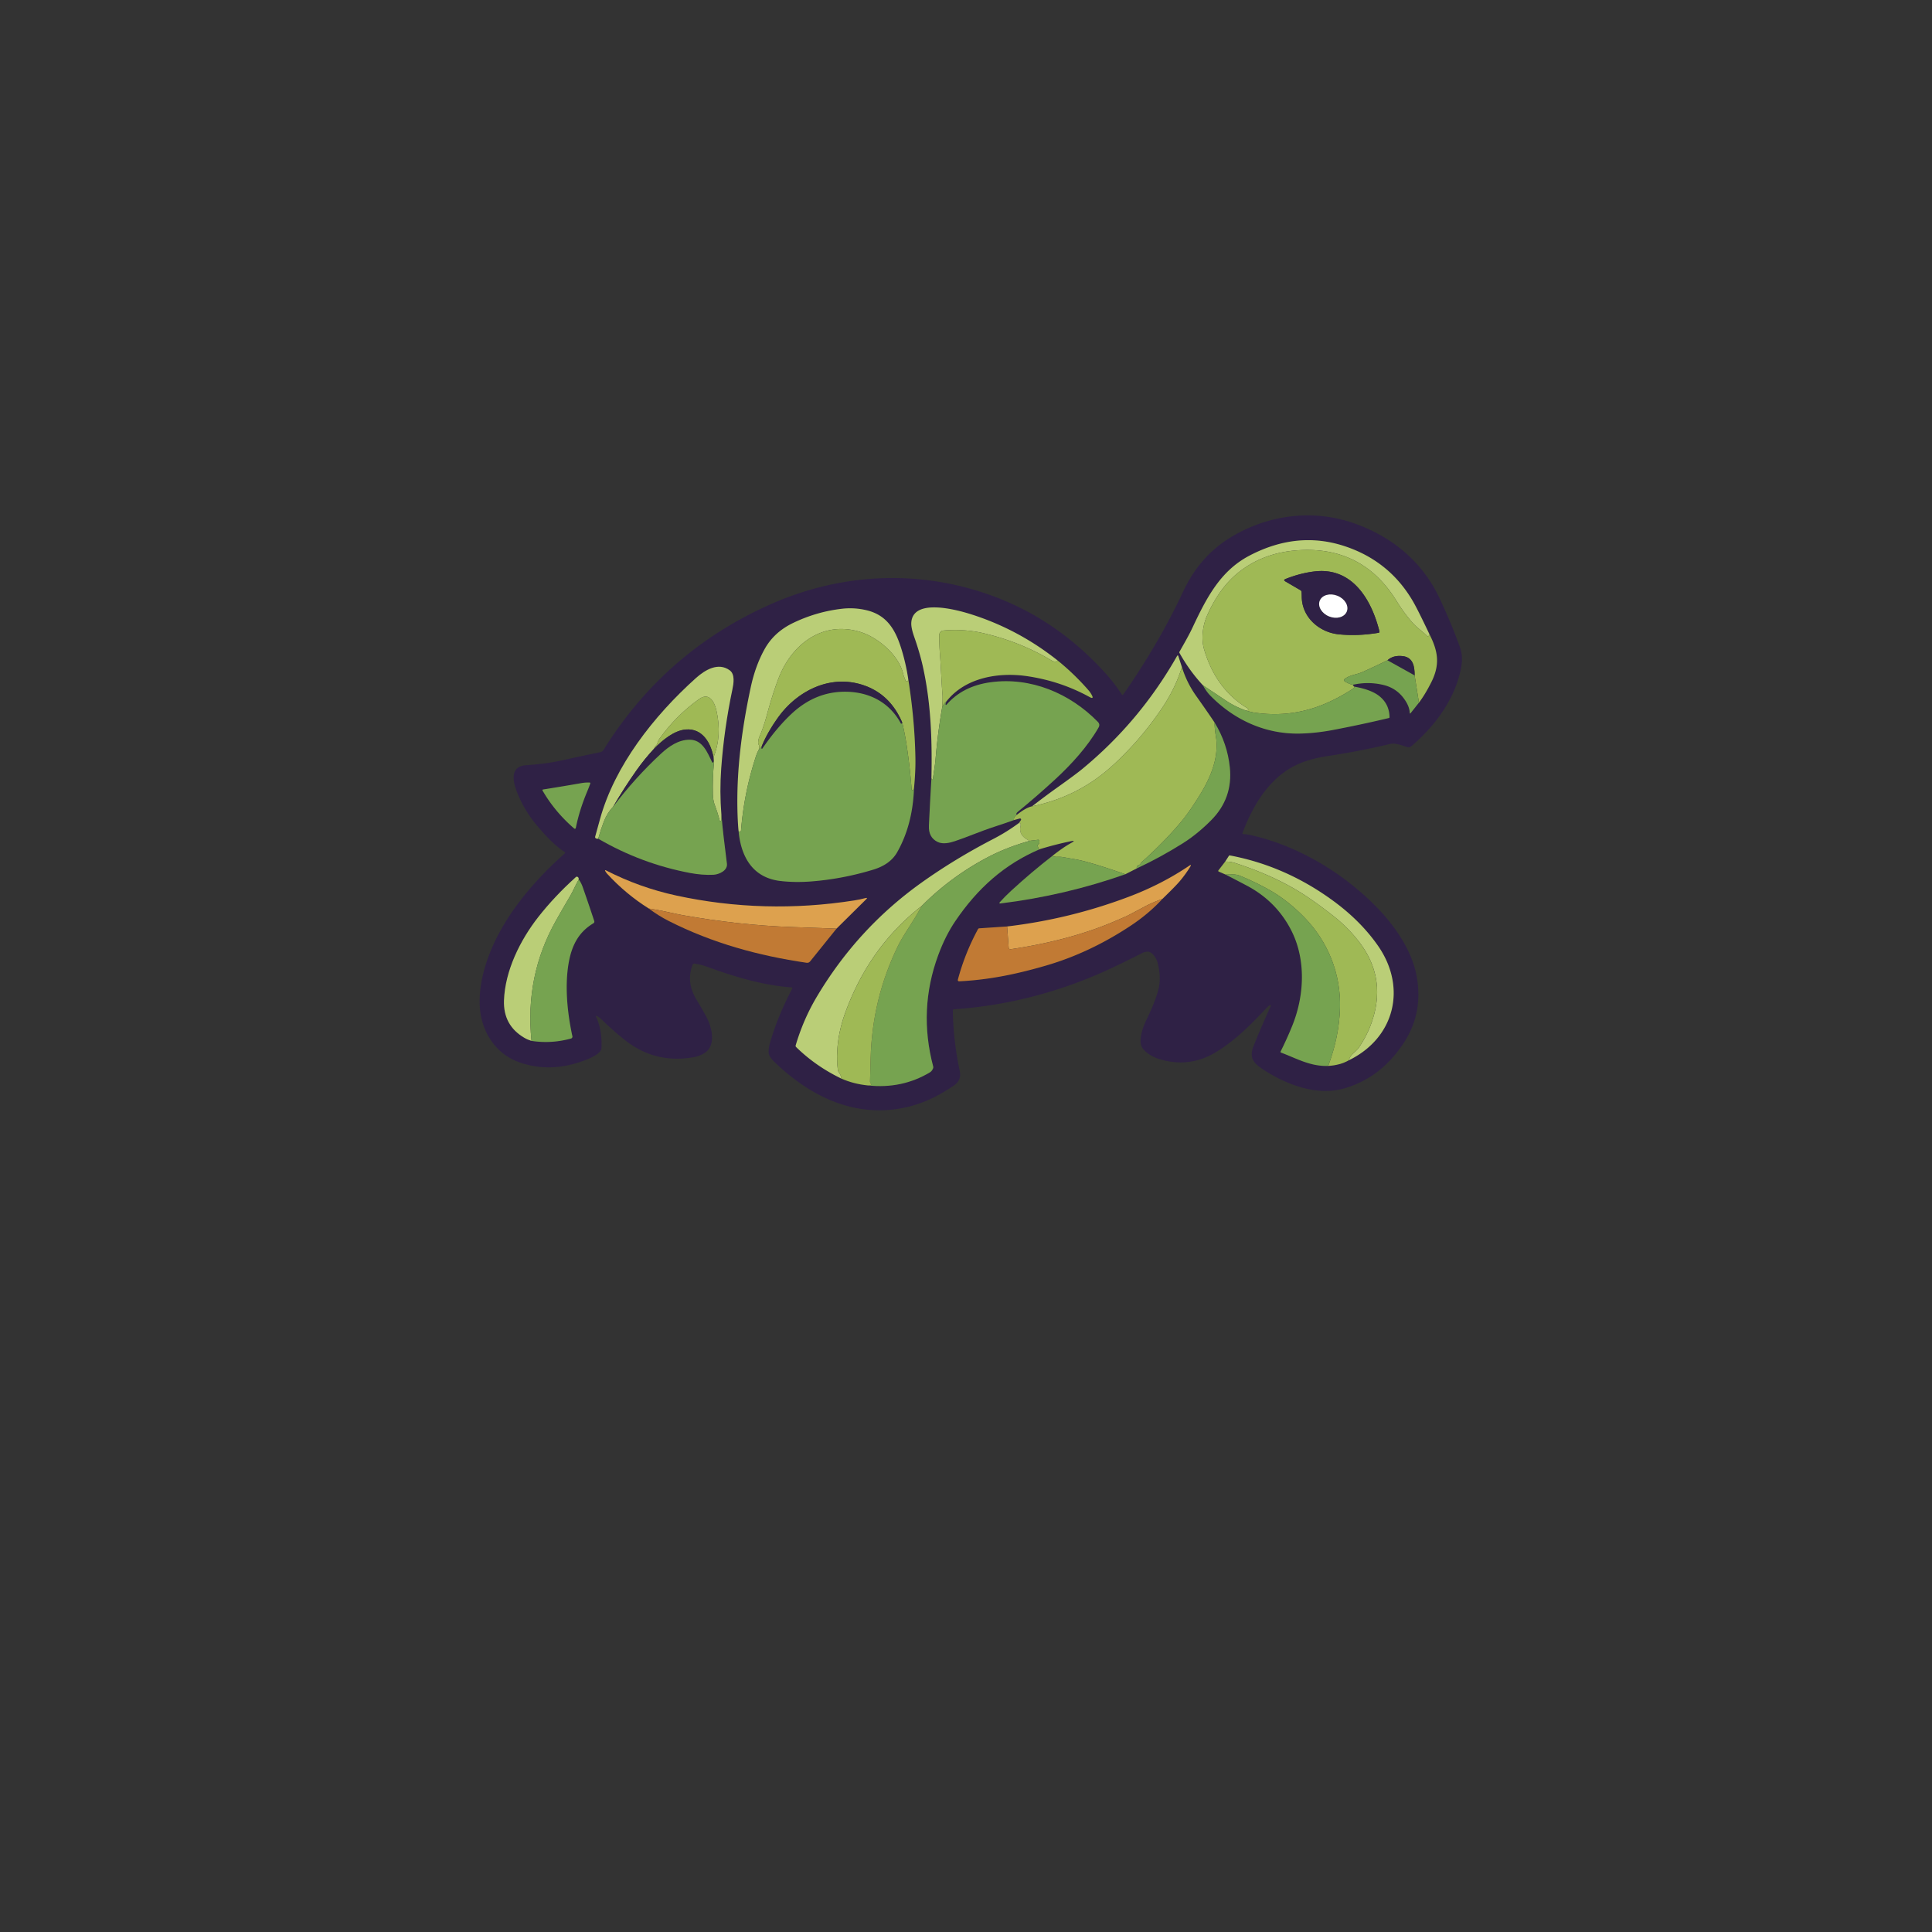 <svg xmlns="http://www.w3.org/2000/svg" version="1.1" width="1024.00" height="1024.00"><rect width="100%" height="100%" fill="#333333" stroke="none"/><rect id="backgroundrect" width="100%" height="100%" x="0" y="0" fill="none" stroke="none"/>












































<g class="currentLayer" style=""><title>Layer 1</title><path fill="#ffffff" d="M102.941,-1055.882 L1126.941,-1055.882 L1126.941,-31.882 L102.941,-31.882 L102.941,-1055.882 zM419.451,-517.292 Q420.581,-516.712 421.451,-515.862 Q428.581,-508.942 434.771,-504.162 Q450.491,-492.042 470.571,-495.542 Q473.831,-496.112 476.481,-497.842 C482.621,-501.842 480.261,-511.542 477.321,-516.952 Q474.921,-521.392 472.301,-525.692 C468.581,-531.792 467.521,-537.732 469.991,-544.522 A0.97,0.96 -75.8 0 1 471.031,-545.152 Q474.441,-544.672 477.591,-543.522 C492.491,-538.112 506.881,-533.742 522.431,-532.532 Q523.131,-532.482 522.811,-531.862 Q514.941,-516.812 510.991,-502.892 Q510.391,-500.762 510.311,-498.582 C510.221,-495.982 512.471,-493.932 514.191,-492.292 C532.581,-474.782 555.541,-463.612 581.211,-468.582 C591.581,-470.582 600.091,-474.802 608.541,-480.542 Q612.671,-483.352 611.631,-488.232 Q608.171,-504.452 607.961,-520.392 A0.53,0.52 87.7 0 1 608.451,-520.932 Q647.231,-523.582 683.921,-539.112 Q692.751,-542.842 708.431,-550.802 Q709.631,-551.412 711.081,-551.492 C713.761,-551.642 715.971,-547.662 716.511,-545.592 Q718.691,-537.262 716.641,-530.352 Q714.661,-523.662 710.581,-515.342 C708.751,-511.632 705.831,-503.842 708.651,-500.132 C710.461,-497.742 713.951,-495.702 716.691,-494.792 Q732.821,-489.472 747.341,-498.182 C757.611,-504.352 766.161,-513.052 774.461,-521.882 Q774.991,-522.442 775.641,-522.862 Q776.981,-523.742 776.311,-522.282 Q771.671,-512.212 767.391,-501.552 C764.761,-495.012 767.551,-492.252 772.681,-488.892 C784.941,-480.852 800.881,-475.012 814.921,-478.882 Q834.621,-484.312 846.981,-503.162 Q857.471,-519.162 853.711,-538.922 C851.221,-551.932 842.601,-564.662 833.261,-574.372 C815.131,-593.212 790.691,-607.752 765.631,-613.312 C764.411,-613.582 763.231,-613.672 761.991,-613.792 Q761.291,-613.862 761.541,-614.512 C767.161,-629.512 776.181,-644.402 791.221,-650.992 Q797.671,-653.822 807.021,-655.222 Q823.531,-657.702 839.491,-661.522 C842.571,-662.262 845.761,-660.842 848.681,-659.972 Q850.061,-659.562 851.161,-660.512 C863.981,-671.572 874.181,-685.632 877.321,-701.792 Q878.521,-707.982 876.671,-713.062 Q872.111,-725.632 866.041,-738.592 C856.941,-757.982 840.981,-771.352 820.751,-778.482 C798.891,-786.192 775.151,-783.102 755.381,-771.172 Q738.851,-761.192 730.081,-742.432 Q717.251,-714.982 698.321,-687.822 Q697.891,-687.212 697.491,-687.832 Q693.731,-693.592 689.471,-698.352 Q664.531,-726.272 631.621,-739.042 C592.391,-754.262 549.861,-752.672 511.461,-735.642 Q455.431,-710.802 422.851,-658.452 Q422.221,-657.442 421.021,-657.192 Q411.411,-655.202 400.751,-652.862 C394.551,-651.492 388.221,-650.732 381.831,-650.302 C372.461,-649.672 375.061,-640.582 377.401,-634.972 Q381.341,-625.522 388.011,-617.792 C392.311,-612.802 396.671,-607.972 402.231,-604.282 A0.47,0.47 0 0 1 402.281,-603.542 C383.261,-586.662 365.971,-565.382 359.501,-541.552 C357.881,-535.602 356.951,-529.222 357.211,-523.072 C357.771,-509.832 365.041,-497.612 377.931,-492.952 Q394.831,-486.842 413.441,-494.112 C415.921,-495.082 421.621,-497.442 421.741,-500.412 Q422.141,-509.952 418.951,-516.812 Q418.511,-517.762 419.451,-517.292 zM381.131,-311.132 A0.65,0.64 -90 0 1 380.491,-311.782 Q380.561,-347.172 380.741,-379.212 C380.761,-383.472 379.741,-387.602 375.491,-389.472 C369.101,-392.282 360.921,-389.352 359.861,-381.952 Q359.481,-379.342 359.471,-376.392 Q359.401,-344.422 359.431,-308.172 Q359.441,-301.282 360.771,-298.552 Q363.431,-293.092 371.121,-293.102 Q393.851,-293.142 415.891,-293.072 C420.301,-293.062 424.691,-294.252 426.061,-298.922 Q427.651,-304.292 423.981,-308.442 C421.761,-310.952 418.301,-311.372 415.101,-311.322 Q397.751,-311.082 381.131,-311.132 zM469.551,-316.442 C472.981,-303.112 481.801,-295.372 494.691,-292.642 Q504.451,-290.572 514.431,-291.652 C540.811,-294.492 547.771,-313.032 547.691,-336.852 Q547.611,-358.062 547.731,-379.432 C547.811,-392.972 526.341,-395.002 526.281,-380.432 Q526.181,-358.342 526.191,-333.272 C526.201,-322.052 524.231,-311.462 510.701,-309.932 Q504.141,-309.192 500.381,-310.652 Q489.661,-314.822 489.301,-326.442 Q488.671,-347.312 489.031,-376.712 C489.111,-382.692 488.371,-388.332 481.691,-390.062 C474.721,-391.872 467.901,-387.802 467.781,-380.322 Q467.351,-354.882 467.771,-328.462 Q467.851,-323.052 469.551,-316.442 zM753.449,-380.874 A9.72,9.72 0 0 0 743.746,-390.611 L742.027,-390.614 A9.72,9.72 0 0 0 732.29,-380.911 L732.153,-302.651 A9.72,9.72 0 0 0 741.856,-292.914 L743.576,-292.911 A9.72,9.72 0 0 0 753.313,-302.614 L753.449,-380.874 zM832.141,-323.272 Q839.321,-309.752 847.271,-296.972 C850.971,-291.032 859.961,-290.892 864.691,-295.072 C868.591,-298.522 867.341,-302.492 865.151,-306.432 Q854.851,-324.972 845.361,-340.842 Q844.711,-341.942 845.341,-343.052 Q855.021,-360.052 863.661,-374.912 Q865.231,-377.602 865.791,-380.302 C867.461,-388.262 855.281,-393.342 849.481,-388.332 Q846.941,-386.132 845.471,-383.362 Q839.961,-372.992 834.061,-362.292 Q833.301,-360.912 832.541,-360.232 Q831.731,-359.512 831.171,-360.452 Q825.711,-369.632 820.491,-379.132 Q817.961,-383.722 814.911,-387.312 C810.171,-392.872 801.021,-390.902 797.831,-384.832 C795.691,-380.772 797.851,-376.452 800.081,-372.892 Q809.381,-358.042 818.741,-342.412 A1.75,1.75 0 0 1 818.721,-340.582 Q807.561,-322.842 797.631,-304.462 C792.241,-294.492 806.881,-288.472 813.461,-293.892 Q815.911,-295.922 817.751,-299.142 Q824.461,-310.872 831.151,-323.272 Q831.641,-324.202 832.141,-323.272 zM668.391,-304.262 Q674.661,-309.472 677.951,-318.172 C683.411,-332.662 683.771,-352.202 676.931,-367.392 C671.601,-379.232 660.101,-386.872 647.511,-389.192 C624.101,-393.502 603.351,-383.962 596.101,-360.492 C589.781,-340.042 594.001,-308.292 615.051,-297.182 Q630.651,-288.952 650.751,-292.932 Q651.941,-293.162 652.891,-292.352 Q658.121,-287.922 662.671,-283.382 C669.511,-276.542 674.021,-273.622 683.261,-277.092 Q693.001,-280.752 689.901,-289.882 C689.341,-291.542 689.311,-292.952 687.041,-293.002 C683.231,-293.092 680.231,-292.842 677.061,-295.622 Q672.741,-299.422 668.371,-303.272 Q667.811,-303.772 668.391,-304.262 z" id="svg_84" class="" transform=""/><path fill="#2f2145" d="   M 316.51 538.59   Q 315.57 538.12 316.01 539.07   Q 319.20 545.93 318.80 555.47   C 318.68 558.44 312.98 560.80 310.50 561.77   Q 291.89 569.04 274.99 562.93   C 262.10 558.27 254.83 546.05 254.27 532.81   C 254.01 526.66 254.94 520.28 256.56 514.33   C 263.03 490.50 280.32 469.22 299.34 452.34   A 0.47 0.47 0.0 0 0 299.29 451.60   C 293.73 447.91 289.37 443.08 285.07 438.09   Q 278.40 430.36 274.46 420.91   C 272.12 415.30 269.52 406.21 278.89 405.58   C 285.28 405.15 291.61 404.39 297.81 403.02   Q 308.47 400.68 318.08 398.69   Q 319.28 398.44 319.91 397.43   Q 352.49 345.08 408.52 320.24   C 446.92 303.21 489.45 301.62 528.68 316.84   Q 561.59 329.61 586.53 357.53   Q 590.79 362.29 594.55 368.05   Q 594.95 368.67 595.38 368.06   Q 614.31 340.90 627.14 313.45   Q 635.91 294.69 652.44 284.71   C 672.21 272.78 695.95 269.69 717.81 277.40   C 738.04 284.53 754.00 297.90 763.10 317.29   Q 769.17 330.25 773.73 342.82   Q 775.58 347.90 774.38 354.09   C 771.24 370.25 761.04 384.31 748.22 395.37   Q 747.12 396.32 745.74 395.91   C 742.82 395.04 739.63 393.62 736.55 394.36   Q 720.59 398.18 704.08 400.66   Q 694.73 402.06 688.28 404.89   C 673.24 411.48 664.22 426.37 658.60 441.37   Q 658.35 442.02 659.05 442.09   C 660.29 442.21 661.47 442.30 662.69 442.57   C 687.75 448.13 712.19 462.67 730.32 481.51   C 739.66 491.22 748.28 503.95 750.77 516.96   Q 754.53 536.72 744.04 552.72   Q 731.68 571.57 711.98 577.00   C 697.94 580.87 682.00 575.03 669.74 566.99   C 664.61 563.63 661.82 560.87 664.45 554.33   Q 668.73 543.67 673.37 533.60   Q 674.04 532.14 672.70 533.02   Q 672.05 533.44 671.52 534.00   C 663.22 542.83 654.67 551.53 644.40 557.70   Q 629.88 566.41 613.75 561.09   C 611.01 560.18 607.52 558.14 605.71 555.75   C 602.89 552.04 605.81 544.25 607.64 540.54   Q 611.72 532.22 613.70 525.53   Q 615.75 518.62 613.57 510.29   C 613.03 508.22 610.82 504.24 608.14 504.39   Q 606.69 504.47 605.49 505.08   Q 589.81 513.04 580.98 516.77   Q 544.29 532.30 505.51 534.95   A 0.53 0.52 87.7 0 0 505.02 535.49   Q 505.23 551.43 508.69 567.65   Q 509.73 572.53 505.60 575.34   C 497.15 581.08 488.64 585.30 478.27 587.30   C 452.60 592.27 429.64 581.10 411.25 563.59   C 409.53 561.95 407.28 559.90 407.37 557.30   Q 407.45 555.12 408.05 552.99   Q 412.00 539.07 419.87 524.02   Q 420.19 523.40 419.49 523.35   C 403.94 522.14 389.55 517.77 374.65 512.36   Q 371.50 511.21 368.09 510.73   A 0.97 0.96 -75.8 0 0 367.05 511.36   C 364.58 518.15 365.64 524.09 369.36 530.19   Q 371.98 534.49 374.38 538.93   C 377.32 544.34 379.68 554.04 373.54 558.04   Q 370.89 559.77 367.63 560.34   Q 347.55 563.84 331.83 551.72   Q 325.64 546.94 318.51 540.02   Q 317.64 539.17 316.51 538.59   Z   M 637.60 363.24   Q 639.36 366.50 641.41 368.60   C 654.06 381.56 670.60 389.16 688.80 388.81   Q 697.40 388.65 706.80 386.85   Q 721.59 384.03 736.16 380.56   A 0.42 0.42 0.0 0 0 736.48 380.14   Q 736.36 373.00 730.79 368.74   Q 726.50 365.47 717.83 363.94   Q 717.50 363.83 716.97 362.95   Q 725.24 361.11 733.25 363.04   Q 741.20 364.95 745.45 372.30   Q 747.04 375.07 747.20 377.74   Q 747.24 378.51 747.72 377.90   L 752.07 372.42   Q 755.20 368.33 758.54 361.76   C 763.19 352.57 762.43 345.57 757.68 336.25   Q 751.50 323.22 749.03 318.95   Q 736.69 297.58 713.14 289.63   Q 687.82 281.07 662.19 294.52   C 646.65 302.67 639.34 317.19 632.02 332.72   C 629.95 337.11 627.50 341.24 625.12 345.50   A 0.54 0.52 -46.0 0 0 625.12 346.01   Q 630.42 355.53 637.60 363.24   Z   M 493.68 412.46   Q 492.94 424.99 492.34 437.50   Q 492.03 443.89 496.98 446.25   C 499.79 447.59 503.31 446.76 506.08 445.84   C 513.11 443.49 519.91 440.48 527.15 438.15   Q 532.36 436.47 537.39 434.66   L 540.48 433.82   A 0.57 0.57 0.0 0 1 541.10 434.70   L 540.06 436.21   Q 533.61 440.97 526.45 444.68   Q 505.96 455.30 488.31 467.90   Q 454.44 492.10 432.91 528.33   C 428.10 536.41 424.38 545.07 421.73 554.06   A 0.91 0.90 30.3 0 0 421.97 554.96   Q 432.29 565.09 445.97 571.69   Q 452.45 574.53 459.99 575.30   Q 478.02 577.24 492.81 568.41   Q 493.99 567.71 494.56 566.21   Q 494.74 565.74 494.61 565.25   Q 486.64 535.10 497.28 506.25   Q 501.07 495.95 506.36 488.17   C 518.05 470.94 532.29 458.07 551.21 450.05   Q 559.50 447.53 567.53 445.87   Q 570.51 445.25 567.84 446.73   Q 563.38 449.20 557.80 453.63   Q 546.73 462.21 536.03 472.04   Q 532.65 475.15 529.99 478.12   Q 529.22 478.98 530.36 478.84   Q 564.62 474.60 596.45 463.36   L 602.50 460.29   Q 615.06 454.41 626.79 447.04   Q 634.60 442.14 641.96 434.72   Q 653.51 423.09 651.84 406.76   Q 650.54 394.04 643.78 383.01   Q 640.75 378.41 633.85 368.66   Q 629.02 361.82 626.43 353.57   L 624.51 347.64   A 0.32 0.32 0.0 0 0 623.93 347.58   Q 604.23 382.33 573.69 407.52   Q 570.08 410.50 560.36 417.42   Q 553.85 422.06 547.02 427.36   Q 543.76 428.06 538.97 431.87   Q 538.13 431.33 539.63 430.12   Q 549.22 422.31 559.18 413.15   C 567.58 405.42 576.43 395.80 582.25 385.61   Q 583.20 383.96 581.90 382.63   C 567.03 367.40 546.21 358.70 525.01 361.61   Q 510.29 363.63 501.73 373.44   Q 501.22 374.01 501.16 373.25   Q 501.11 372.70 501.75 371.61   C 511.80 358.96 529.54 356.17 544.53 358.40   Q 562.21 361.02 577.49 369.43   Q 579.97 370.79 578.63 368.31   Q 577.91 366.98 576.91 365.83   Q 569.32 357.14 560.60 350.10   Q 539.79 333.54 514.74 325.60   C 507.78 323.39 483.85 316.64 483.01 330.03   C 482.87 332.18 483.71 335.14 484.44 337.22   Q 487.51 345.94 489.14 353.29   C 493.31 372.05 494.12 391.12 493.68 412.46   Z   M 391.47 440.52   C 392.72 454.06 398.89 465.26 413.72 466.95   Q 421.46 467.83 429.78 467.19   Q 446.51 465.91 462.84 460.93   Q 471.82 458.20 475.51 451.71   Q 483.74 437.23 484.45 417.73   Q 485.31 408.72 485.18 401.75   Q 484.83 381.52 481.37 359.79   Q 480.18 351.88 477.86 344.28   C 474.76 334.11 470.32 326.07 459.30 323.44   Q 452.88 321.92 446.51 322.63   Q 432.86 324.15 420.30 330.21   Q 410.30 335.03 405.29 344.00   Q 400.38 352.79 397.90 364.33   C 392.81 388.05 389.69 412.51 391.18 437.13   Q 391.29 438.88 391.47 440.52   Z   M 317.07 444.52   Q 339.94 457.85 365.93 462.73   C 369.74 463.44 374.32 463.88 378.23 463.64   C 381.17 463.45 385.75 461.40 385.28 457.75   Q 383.23 441.92 382.35 431.78   Q 381.36 419.54 382.26 407.25   Q 383.80 386.17 388.17 365.49   C 388.83 362.36 389.66 357.41 386.81 355.31   C 380.73 350.84 373.72 355.01 368.77 359.46   C 346.42 379.55 325.74 405.94 317.98 434.28   Q 316.68 439.04 315.44 443.49   Q 315.34 443.88 315.61 444.17   Q 316.05 444.65 317.07 444.52   Z   M 311.10 419.80   Q 312.04 417.55 312.82 415.40   Q 313.05 414.77 312.38 414.76   Q 310.14 414.73 308.49 415.01   Q 298.31 416.79 287.80 418.46   A 0.35 0.35 0.0 0 0 287.55 418.99   Q 294.03 430.22 304.33 439.12   A 0.53 0.52 26.3 0 0 305.19 438.83   Q 307.03 429.59 311.10 419.80   Z   M 649.36 456.69   L 645.82 461.29   Q 645.47 461.75 646.00 461.97   L 649.58 463.54   Q 655.31 466.47 660.81 469.38   Q 676.51 477.67 684.40 493.13   C 692.26 508.55 691.43 527.66 684.88 543.79   Q 682.11 550.62 678.74 557.36   A 0.38 0.37 24.1 0 0 678.94 557.88   C 687.16 560.95 694.50 565.31 703.97 564.96   Q 710.30 564.60 714.94 561.95   C 739.04 550.25 745.93 523.60 730.35 501.25   Q 721.58 488.68 707.90 478.41   Q 682.16 459.11 651.82 453.39   A 0.44 0.44 0.0 0 0 651.36 453.59   L 649.36 456.69   Z   M 533.79 491.04   L 519.04 492.03   A 0.84 0.83 -77.6 0 0 518.36 492.47   Q 511.41 505.29 507.68 519.28   A 0.66 0.66 0.0 0 0 508.35 520.11   C 524.52 519.34 539.43 516.15 554.67 511.69   Q 577.61 504.98 599.20 490.70   Q 608.94 484.25 616.10 476.44   Q 622.89 469.86 625.07 467.31   Q 628.27 463.58 630.83 459.41   Q 631.77 457.88 630.28 458.88   Q 615.67 468.76 598.09 475.38   Q 566.93 487.13 533.79 491.04   Z   M 343.89 481.54   Q 349.00 485.38 354.52 488.17   C 377.61 499.86 401.94 506.54 427.48 510.28   Q 428.66 510.46 429.40 509.53   L 443.36 492.20   L 459.09 476.63   Q 460.08 475.65 458.73 476.00   Q 455.72 476.79 452.70 477.26   C 421.18 482.22 389.41 481.37 358.46 474.66   Q 339.00 470.44 321.24 461.35   Q 320.37 460.91 320.84 461.76   Q 321.26 462.51 321.84 463.15   Q 331.72 473.90 343.89 481.54   Z   M 281.72 551.69   Q 292.16 553.31 302.65 550.44   A 1.03 1.01 -13.9 0 0 303.38 549.25   C 300.74 537.08 299.27 522.98 301.36 510.65   C 302.92 501.51 306.40 494.20 314.50 489.37   A 1.03 1.03 0.0 0 0 314.96 488.16   Q 311.93 478.95 308.84 470.15   Q 308.03 467.85 306.74 466.13   Q 306.79 465.18 306.21 464.81   Q 305.66 464.47 305.18 464.90   Q 293.82 475.18 285.39 485.92   C 275.63 498.34 267.67 514.58 267.12 530.26   Q 266.67 543.48 277.93 550.07   Q 279.59 551.05 281.72 551.69   Z" id="svg_85" class="selected"/><path fill="#bace77" d="   M 757.68 336.25   Q 757.53 336.80 757.17 337.09   Q 756.76 337.43 756.38 337.05   C 754.04 334.70 751.24 332.87 749.03 330.44   Q 744.42 325.35 740.15 318.45   Q 722.36 289.69 688.76 291.60   Q 669.55 292.69 656.04 303.71   Q 646.30 311.66 639.86 326.07   C 637.46 331.43 636.53 338.51 638.20 344.19   Q 644.40 365.30 661.33 375.48   Q 661.81 375.77 661.47 376.21   Q 661.24 376.51 660.44 376.62   Q 654.65 374.63 649.42 371.10   Q 643.67 367.23 637.60 363.24   Q 630.42 355.53 625.12 346.01   A 0.54 0.52 -46.0 0 1 625.12 345.50   C 627.50 341.24 629.95 337.11 632.02 332.72   C 639.34 317.19 646.65 302.67 662.19 294.52   Q 687.82 281.07 713.14 289.63   Q 736.69 297.58 749.03 318.95   Q 751.50 323.22 757.68 336.25   Z" id="svg_86"/><path fill="#9fb955" d="   M 757.68 336.25   C 762.43 345.57 763.19 352.57 758.54 361.76   Q 755.20 368.33 752.07 372.42   L 749.78 357.98   C 749.79 353.25 749.01 348.44 743.50 347.77   Q 738.43 347.16 735.39 349.97   Q 729.16 353.03 722.20 356.16   C 718.92 357.63 715.66 357.63 712.70 359.87   A 0.77 0.77 0.0 0 0 712.45 360.78   Q 712.56 361.06 713.10 361.37   Q 715.23 362.57 716.97 362.95   Q 717.50 363.83 717.83 363.94   Q 717.72 364.60 717.36 364.84   Q 710.83 369.20 703.65 372.41   Q 685.42 380.58 665.50 377.79   Q 662.97 377.44 660.44 376.62   Q 661.24 376.51 661.47 376.21   Q 661.81 375.77 661.33 375.48   Q 644.40 365.30 638.20 344.19   C 636.53 338.51 637.46 331.43 639.86 326.07   Q 646.30 311.66 656.04 303.71   Q 669.55 292.69 688.76 291.60   Q 722.36 289.69 740.15 318.45   Q 744.42 325.35 749.03 330.44   C 751.24 332.87 754.04 334.70 756.38 337.05   Q 756.76 337.43 757.17 337.09   Q 757.53 336.80 757.68 336.25   Z   M 689.87 313.79   Q 689.94 315.15 689.96 316.48   C 690.14 327.27 699.31 335.13 709.45 336.19   Q 719.51 337.24 730.61 335.40   Q 731.28 335.29 731.12 334.62   C 726.97 317.95 716.84 300.55 696.86 302.86   Q 689.23 303.74 681.38 306.87   Q 680.00 307.42 681.28 308.16   L 689.29 312.83   A 1.21 1.18 -76.9 0 1 689.87 313.79   Z" id="svg_87"/><path fill="#2f2145" d="   M 689.29 312.83   L 681.28 308.16   Q 680.00 307.42 681.38 306.87   Q 689.23 303.74 696.86 302.86   C 716.84 300.55 726.97 317.95 731.12 334.62   Q 731.28 335.29 730.61 335.40   Q 719.51 337.24 709.45 336.19   C 699.31 335.13 690.14 327.27 689.96 316.48   Q 689.94 315.15 689.87 313.79   A 1.21 1.18 -76.9 0 0 689.29 312.83   Z   M 713.828 324.117   A 7.72 5.90 21.8 0 0 708.851 315.772   A 7.72 5.90 21.8 0 0 699.492 318.383   A 7.72 5.90 21.8 0 0 704.469 326.728   A 7.72 5.90 21.8 0 0 713.828 324.117   Z" id="svg_88"/><ellipse fill="#ffffff" cx="706.66" cy="321.25" transform="rotate(21.8 706.66 321.25)" rx="7.72" ry="5.9" id="svg_89"/><path fill="#bace77" d="   M 560.60 350.10   Q 559.48 351.34 557.24 350.00   Q 541.01 340.29 521.64 335.70   Q 511.18 333.22 500.01 334.19   A 2.41 2.41 0.0 0 0 497.82 336.58   Q 497.80 341.79 498.20 346.90   C 498.76 353.92 498.96 360.96 499.52 368.00   Q 499.71 370.30 499.35 375.02   Q 496.98 388.63 495.85 402.49   C 495.57 405.90 494.86 409.48 494.45 412.99   Q 494.44 413.12 494.31 413.13   Q 494.16 413.14 494.01 413.20   Q 493.88 413.26 493.87 413.12   Q 493.83 412.75 493.68 412.46   C 494.12 391.12 493.31 372.05 489.14 353.29   Q 487.51 345.94 484.44 337.22   C 483.71 335.14 482.87 332.18 483.01 330.03   C 483.85 316.64 507.78 323.39 514.74 325.60   Q 539.79 333.54 560.60 350.10   Z" id="svg_90"/><path fill="#bace77" d="   M 481.37 359.79   Q 481.48 360.52 481.08 360.94   A 0.70 0.70 0.0 0 1 479.90 360.64   C 479.58 359.49 479.01 358.51 478.75 357.34   C 476.56 347.32 465.29 337.76 455.85 334.91   C 435.76 328.84 419.44 341.69 412.58 359.67   Q 409.55 367.61 406.53 378.71   C 405.48 382.54 404.23 386.57 402.62 390.21   Q 401.88 391.86 401.85 393.72   Q 401.84 394.22 402.09 394.64   Q 402.87 395.93 401.97 397.73   Q 401.18 399.26 400.60 401.04   Q 394.35 420.18 392.76 440.17   A 0.81 0.81 0.0 0 1 392.10 440.90   Q 391.94 440.93 391.47 440.52   Q 391.29 438.88 391.18 437.13   C 389.69 412.51 392.81 388.05 397.90 364.33   Q 400.38 352.79 405.29 344.00   Q 410.30 335.03 420.30 330.21   Q 432.86 324.15 446.51 322.63   Q 452.88 321.92 459.30 323.44   C 470.32 326.07 474.76 334.11 477.86 344.28   Q 480.18 351.88 481.37 359.79   Z" id="svg_91"/><path fill="#9fb955" d="   M 481.37 359.79   Q 484.83 381.52 485.18 401.75   Q 485.31 408.72 484.45 417.73   Q 484.39 418.63 483.60 418.82   A 0.33 0.33 0.0 0 1 483.19 418.52   Q 482.34 407.21 480.69 396.01   Q 479.70 389.28 478.22 383.02   Q 471.71 367.63 457.04 362.96   C 439.67 357.43 422.38 366.28 412.34 380.34   Q 406.71 388.23 403.85 395.28   L 401.97 397.73   Q 402.87 395.93 402.09 394.64   Q 401.84 394.22 401.85 393.72   Q 401.88 391.86 402.62 390.21   C 404.23 386.57 405.48 382.54 406.53 378.71   Q 409.55 367.61 412.58 359.67   C 419.44 341.69 435.76 328.84 455.85 334.91   C 465.29 337.76 476.56 347.32 478.75 357.34   C 479.01 358.51 479.58 359.49 479.90 360.64   A 0.70 0.70 0.0 0 0 481.08 360.94   Q 481.48 360.52 481.37 359.79   Z" id="svg_92"/><path fill="#9fb955" d="   M 560.60 350.10   Q 569.32 357.14 576.91 365.83   Q 577.91 366.98 578.63 368.31   Q 579.97 370.79 577.49 369.43   Q 562.21 361.02 544.53 358.40   C 529.54 356.17 511.80 358.96 501.75 371.61   Q 500.29 372.78 499.35 375.02   Q 499.71 370.30 499.52 368.00   C 498.96 360.96 498.76 353.92 498.20 346.90   Q 497.80 341.79 497.82 336.58   A 2.41 2.41 0.0 0 1 500.01 334.19   Q 511.18 333.22 521.64 335.70   Q 541.01 340.29 557.24 350.00   Q 559.48 351.34 560.60 350.10   Z" id="svg_93"/><path fill="#bace77" d="   M 626.43 353.57   Q 622.92 365.16 615.05 376.56   Q 607.98 386.80 600.30 395.14   Q 592.57 403.53 585.90 409.02   Q 569.08 422.84 547.02 427.36   Q 553.85 422.06 560.36 417.42   Q 570.08 410.50 573.69 407.52   Q 604.23 382.33 623.93 347.58   A 0.32 0.32 0.0 0 1 624.51 347.64   L 626.43 353.57   Z" id="svg_94"/><path fill="#2f2145" d="   M 749.78 357.98   L 735.39 349.97   Q 738.43 347.16 743.50 347.77   C 749.01 348.44 749.79 353.25 749.78 357.98   Z" id="svg_95"/><path fill="#76a350" d="   M 735.39 349.97   L 749.78 357.98   L 752.07 372.42   L 747.72 377.90   Q 747.24 378.51 747.20 377.74   Q 747.04 375.07 745.45 372.30   Q 741.20 364.95 733.25 363.04   Q 725.24 361.11 716.97 362.95   Q 715.23 362.57 713.10 361.37   Q 712.56 361.06 712.45 360.78   A 0.77 0.77 0.0 0 1 712.70 359.87   C 715.66 357.63 718.92 357.63 722.20 356.16   Q 729.16 353.03 735.39 349.97   Z" id="svg_96"/><path fill="#bace77" d="   M 382.35 431.78   Q 382.37 433.20 382.33 434.59   Q 382.32 434.76 382.24 434.90   Q 382.17 435.03 382.04 435.10   Q 381.56 435.37 381.42 434.84   Q 380.28 430.42 378.58 425.89   C 378.14 424.72 377.87 422.40 377.84 421.11   Q 377.63 412.40 378.43 404.00   Q 378.49 403.42 378.26 403.46   L 378.16 401.42   Q 382.78 389.94 379.71 376.52   C 378.73 372.27 376.03 366.63 370.54 370.52   Q 358.51 379.05 349.59 391.45   Q 348.76 392.60 348.36 394.13   Q 348.23 394.64 347.84 394.99   Q 346.96 395.78 346.70 396.79   Q 341.69 402.17 337.33 408.33   Q 330.77 417.63 324.90 427.68   Q 321.83 430.81 320.02 435.53   Q 318.33 439.95 317.07 444.52   Q 316.05 444.65 315.61 444.17   Q 315.34 443.88 315.44 443.49   Q 316.68 439.04 317.98 434.28   C 325.74 405.94 346.42 379.55 368.77 359.46   C 373.72 355.01 380.73 350.84 386.81 355.31   C 389.66 357.41 388.83 362.36 388.17 365.49   Q 383.80 386.17 382.26 407.25   Q 381.36 419.54 382.35 431.78   Z" id="svg_97"/><path fill="#9fb955" d="   M 626.43 353.57   Q 629.02 361.82 633.85 368.66   Q 640.75 378.41 643.78 383.01   Q 643.66 385.65 644.58 391.25   Q 644.98 393.67 644.73 397.60   C 644.23 405.69 640.52 413.94 636.07 421.14   Q 630.45 430.25 626.18 435.38   Q 617.19 446.17 605.19 456.84   Q 604.82 457.17 604.60 457.61   Q 604.23 458.35 603.24 458.67   Q 602.32 458.97 602.50 460.29   L 596.45 463.36   Q 577.60 456.81 570.49 455.56   Q 566.77 454.91 563.05 454.25   Q 562.13 454.09 560.43 454.15   Q 558.75 454.21 557.80 453.63   Q 563.38 449.20 567.84 446.73   Q 570.51 445.25 567.53 445.87   Q 559.50 447.53 551.21 450.05   Q 550.51 450.28 550.40 449.75   Q 550.26 449.09 549.99 448.47   Q 549.80 448.03 550.17 447.74   Q 551.22 446.91 550.82 445.53   Q 550.68 445.04 550.17 445.11   L 545.78 445.66   Q 539.64 442.94 540.91 437.77   Q 541.28 436.24 540.06 436.21   L 541.10 434.70   A 0.57 0.57 0.0 0 0 540.48 433.82   L 537.39 434.66   Q 537.19 433.16 538.97 431.87   Q 543.76 428.06 547.02 427.36   Q 569.08 422.84 585.90 409.02   Q 592.57 403.53 600.30 395.14   Q 607.98 386.80 615.05 376.56   Q 622.92 365.16 626.43 353.57   Z" id="svg_98"/><path fill="#76a350" d="   M 538.97 431.87   Q 537.19 433.16 537.39 434.66   Q 532.36 436.47 527.15 438.15   C 519.91 440.48 513.11 443.49 506.08 445.84   C 503.31 446.76 499.79 447.59 496.98 446.25   Q 492.03 443.89 492.34 437.50   Q 492.94 424.99 493.68 412.46   Q 493.83 412.75 493.87 413.12   Q 493.88 413.26 494.01 413.20   Q 494.16 413.14 494.31 413.13   Q 494.44 413.12 494.45 412.99   C 494.86 409.48 495.57 405.90 495.85 402.49   Q 496.98 388.63 499.35 375.02   Q 500.29 372.78 501.75 371.61   Q 501.11 372.70 501.16 373.25   Q 501.22 374.01 501.73 373.44   Q 510.29 363.63 525.01 361.61   C 546.21 358.70 567.03 367.40 581.90 382.63   Q 583.20 383.96 582.25 385.61   C 576.43 395.80 567.58 405.42 559.18 413.15   Q 549.22 422.31 539.63 430.12   Q 538.13 431.33 538.97 431.87   Z" id="svg_99"/><path fill="#2f2145" d="   M 478.22 383.02   Q 477.68 383.82 477.58 383.63   C 471.68 372.56 461.31 367.02 449.13 366.65   Q 432.61 366.15 419.62 378.26   Q 411.77 385.58 404.18 396.59   Q 403.68 397.31 403.56 396.44   Q 403.51 396.10 403.85 395.28   Q 406.71 388.23 412.34 380.34   C 422.38 366.28 439.67 357.43 457.04 362.96   Q 471.71 367.63 478.22 383.02   Z" id="svg_100"/><path fill="#76a350" d="   M 637.60 363.24   Q 643.67 367.23 649.42 371.10   Q 654.65 374.63 660.44 376.62   Q 662.97 377.44 665.50 377.79   Q 685.42 380.58 703.65 372.41   Q 710.83 369.20 717.36 364.84   Q 717.72 364.60 717.83 363.94   Q 726.50 365.47 730.79 368.74   Q 736.36 373.00 736.48 380.14   A 0.42 0.42 0.0 0 1 736.16 380.56   Q 721.59 384.03 706.80 386.85   Q 697.40 388.65 688.80 388.81   C 670.60 389.16 654.06 381.56 641.41 368.60   Q 639.36 366.50 637.60 363.24   Z" id="svg_101"/><path fill="#76a350" d="   M 478.22 383.02   Q 479.70 389.28 480.69 396.01   Q 482.34 407.21 483.19 418.52   A 0.33 0.33 0.0 0 0 483.60 418.82   Q 484.39 418.63 484.45 417.73   Q 483.74 437.23 475.51 451.71   Q 471.82 458.20 462.84 460.93   Q 446.51 465.91 429.78 467.19   Q 421.46 467.83 413.72 466.95   C 398.89 465.26 392.72 454.06 391.47 440.52   Q 391.94 440.93 392.10 440.90   A 0.81 0.81 0.0 0 0 392.76 440.17   Q 394.35 420.18 400.60 401.04   Q 401.18 399.26 401.97 397.73   L 403.85 395.28   Q 403.51 396.10 403.56 396.44   Q 403.68 397.31 404.18 396.59   Q 411.77 385.58 419.62 378.26   Q 432.61 366.15 449.13 366.65   C 461.31 367.02 471.68 372.56 477.58 383.63   Q 477.68 383.82 478.22 383.02   Z" id="svg_102" class=""/><path fill="#9fb955" d="   M 378.16 401.42   C 376.80 393.71 372.27 385.98 363.59 386.64   C 357.34 387.11 351.18 392.23 346.70 396.79   Q 346.96 395.78 347.84 394.99   Q 348.23 394.64 348.36 394.13   Q 348.76 392.60 349.59 391.45   Q 358.51 379.05 370.54 370.52   C 376.03 366.63 378.73 372.27 379.71 376.52   Q 382.78 389.94 378.16 401.42   Z" id="svg_103"/><path fill="#76a350" d="   M 643.78 383.01   Q 650.54 394.04 651.84 406.76   Q 653.51 423.09 641.96 434.72   Q 634.60 442.14 626.79 447.04   Q 615.06 454.41 602.50 460.29   Q 602.32 458.97 603.24 458.67   Q 604.23 458.35 604.60 457.61   Q 604.82 457.17 605.19 456.84   Q 617.19 446.17 626.18 435.38   Q 630.45 430.25 636.07 421.14   C 640.52 413.94 644.23 405.69 644.73 397.60   Q 644.98 393.67 644.58 391.25   Q 643.66 385.65 643.78 383.01   Z" id="svg_104"/><path fill="#2f2145" d="   M 378.16 401.42   L 378.26 403.46   Q 378.21 403.81 378.07 404.02   Q 377.72 404.51 377.45 403.97   C 374.92 398.83 372.40 392.10 365.57 392.07   C 359.57 392.05 354.51 395.62 350.29 399.52   Q 336.45 412.34 324.90 427.68   Q 330.77 417.63 337.33 408.33   Q 341.69 402.17 346.70 396.79   C 351.18 392.23 357.34 387.11 363.59 386.64   C 372.27 385.98 376.80 393.71 378.16 401.42   Z" id="svg_105"/><path fill="#76a350" d="   M 378.26 403.46   Q 378.49 403.42 378.43 404.00   Q 377.63 412.40 377.84 421.11   C 377.87 422.40 378.14 424.72 378.58 425.89   Q 380.28 430.42 381.42 434.84   Q 381.56 435.37 382.04 435.10   Q 382.17 435.03 382.24 434.90   Q 382.32 434.76 382.33 434.59   Q 382.37 433.20 382.35 431.78   Q 383.23 441.92 385.28 457.75   C 385.75 461.40 381.17 463.45 378.23 463.64   C 374.32 463.88 369.74 463.44 365.93 462.73   Q 339.94 457.85 317.07 444.52   Q 318.33 439.95 320.02 435.53   Q 321.83 430.81 324.90 427.68   Q 336.45 412.34 350.29 399.52   C 354.51 395.62 359.57 392.05 365.57 392.07   C 372.40 392.10 374.92 398.83 377.45 403.97   Q 377.72 404.51 378.07 404.02   Q 378.21 403.81 378.26 403.46   Z" id="svg_106"/><path fill="#76a350" d="   M 311.10 419.80   Q 307.03 429.59 305.19 438.83   A 0.53 0.52 26.3 0 1 304.33 439.12   Q 294.03 430.22 287.55 418.99   A 0.35 0.35 0.0 0 1 287.80 418.46   Q 298.31 416.79 308.49 415.01   Q 310.14 414.73 312.38 414.76   Q 313.05 414.77 312.82 415.40   Q 312.04 417.55 311.10 419.80   Z" id="svg_107"/><path fill="#bace77" d="   M 540.06 436.21   Q 541.28 436.24 540.91 437.77   Q 539.64 442.94 545.78 445.66   Q 533.46 449.12 523.47 454.38   Q 503.96 464.66 488.61 480.09   Q 460.92 501.67 448.19 536.22   Q 442.28 552.27 444.10 567.22   Q 444.16 567.72 444.45 568.13   Q 445.84 570.03 445.97 571.69   Q 432.29 565.09 421.97 554.96   A 0.91 0.90 30.3 0 1 421.73 554.06   C 424.38 545.07 428.10 536.41 432.91 528.33   Q 454.44 492.10 488.31 467.90   Q 505.96 455.30 526.45 444.68   Q 533.61 440.97 540.06 436.21   Z" id="svg_108"/><path fill="#76a350" d="   M 551.21 450.05   C 532.29 458.07 518.05 470.94 506.36 488.17   Q 501.07 495.95 497.28 506.25   Q 486.64 535.10 494.61 565.25   Q 494.74 565.74 494.56 566.21   Q 493.99 567.71 492.81 568.41   Q 478.02 577.24 459.99 575.30   Q 460.86 575.42 461.43 575.11   Q 461.90 574.86 461.60 574.42   Q 461.10 573.68 461.12 573.25   Q 461.30 567.13 461.45 561.00   Q 462.25 529.37 475.98 501.27   Q 477.78 497.58 482.27 490.70   Q 485.58 485.61 488.61 480.09   Q 503.96 464.66 523.47 454.38   Q 533.46 449.12 545.78 445.66   L 550.17 445.11   Q 550.68 445.04 550.82 445.53   Q 551.22 446.91 550.17 447.74   Q 549.80 448.03 549.99 448.47   Q 550.26 449.09 550.40 449.75   Q 550.51 450.28 551.21 450.05   Z" id="svg_109"/><path fill="#76a350" d="   M 557.80 453.63   Q 558.75 454.21 560.43 454.15   Q 562.13 454.09 563.05 454.25   Q 566.77 454.91 570.49 455.56   Q 577.60 456.81 596.45 463.36   Q 564.62 474.60 530.36 478.84   Q 529.22 478.98 529.99 478.12   Q 532.65 475.15 536.03 472.04   Q 546.73 462.21 557.80 453.63   Z" id="svg_110"/><path fill="#bace77" d="   M 714.94 561.95   Q 715.38 559.98 717.30 558.28   Q 719.53 556.31 720.24 555.25   Q 723.99 549.70 726.19 544.11   Q 736.02 519.12 719.95 498.68   Q 714.09 491.22 706.48 485.28   Q 698.09 478.72 691.57 474.46   Q 676.07 464.34 654.79 457.47   Q 651.90 456.54 649.36 456.69   L 651.36 453.59   A 0.44 0.44 0.0 0 1 651.82 453.39   Q 682.16 459.11 707.90 478.41   Q 721.58 488.68 730.35 501.25   C 745.93 523.60 739.04 550.25 714.94 561.95   Z" id="svg_111"/><path fill="#9fb955" d="   M 649.36 456.69   Q 651.90 456.54 654.79 457.47   Q 676.07 464.34 691.57 474.46   Q 698.09 478.72 706.48 485.28   Q 714.09 491.22 719.95 498.68   Q 736.02 519.12 726.19 544.11   Q 723.99 549.70 720.24 555.25   Q 719.53 556.31 717.30 558.28   Q 715.38 559.98 714.94 561.95   Q 710.30 564.60 703.97 564.96   Q 709.79 549.48 710.23 534.24   C 710.75 516.34 703.98 499.25 691.46 486.35   Q 682.90 477.53 673.57 472.13   Q 666.30 467.92 657.37 464.22   Q 655.57 463.47 653.54 463.47   Q 651.62 463.46 649.58 463.54   L 646.00 461.97   Q 645.47 461.75 645.82 461.29   L 649.36 456.69   Z" id="svg_112"/><path fill="#dda14e" d="   M 616.10 476.44   Q 610.90 478.25 606.30 480.72   Q 598.51 484.91 596.86 485.66   Q 587.57 489.83 580.45 492.34   Q 560.05 499.55 535.65 503.11   A 0.90 0.90 0.0 0 1 534.62 502.28   L 533.79 491.04   Q 566.93 487.13 598.09 475.38   Q 615.67 468.76 630.28 458.88   Q 631.77 457.88 630.83 459.41   Q 628.27 463.58 625.07 467.31   Q 622.89 469.86 616.10 476.44   Z" id="svg_113"/><path fill="#dda14e" d="   M 443.36 492.20   Q 431.72 491.75 420.24 491.37   C 400.48 490.71 381.13 488.47 361.72 485.04   Q 359.76 484.69 352.83 483.17   Q 348.43 482.20 343.89 481.54   Q 331.72 473.90 321.84 463.15   Q 321.26 462.51 320.84 461.76   Q 320.37 460.91 321.24 461.35   Q 339.00 470.44 358.46 474.66   C 389.41 481.37 421.18 482.22 452.70 477.26   Q 455.72 476.79 458.73 476.00   Q 460.08 475.65 459.09 476.63   L 443.36 492.20   Z" id="svg_114"/><path fill="#76a350" d="   M 649.58 463.54   Q 651.62 463.46 653.54 463.47   Q 655.57 463.47 657.37 464.22   Q 666.30 467.92 673.57 472.13   Q 682.90 477.53 691.46 486.35   C 703.98 499.25 710.75 516.34 710.23 534.24   Q 709.79 549.48 703.97 564.96   C 694.50 565.31 687.16 560.95 678.94 557.88   A 0.38 0.37 24.1 0 1 678.74 557.36   Q 682.11 550.62 684.88 543.79   C 691.43 527.66 692.26 508.55 684.40 493.13   Q 676.51 477.67 660.81 469.38   Q 655.31 466.47 649.58 463.54   Z" id="svg_115"/><path fill="#bace77" d="   M 306.74 466.13   Q 305.52 468.30 304.47 470.51   Q 303.23 473.15 302.20 474.89   Q 298.39 481.34 294.71 487.88   Q 278.14 517.29 281.72 551.69   Q 279.59 551.05 277.93 550.07   Q 266.67 543.48 267.12 530.26   C 267.67 514.58 275.63 498.34 285.39 485.92   Q 293.82 475.18 305.18 464.90   Q 305.66 464.47 306.21 464.81   Q 306.79 465.18 306.74 466.13   Z" id="svg_116"/><path fill="#76a350" d="   M 306.74 466.13   Q 308.03 467.85 308.84 470.15   Q 311.93 478.95 314.96 488.16   A 1.03 1.03 0.0 0 1 314.50 489.37   C 306.40 494.20 302.92 501.51 301.36 510.65   C 299.27 522.98 300.74 537.08 303.38 549.25   A 1.03 1.01 -13.9 0 1 302.65 550.44   Q 292.16 553.31 281.72 551.69   Q 278.14 517.29 294.71 487.88   Q 298.39 481.34 302.20 474.89   Q 303.23 473.15 304.47 470.51   Q 305.52 468.30 306.74 466.13   Z" id="svg_117"/><path fill="#c17a34" d="   M 616.10 476.44   Q 608.94 484.25 599.20 490.70   Q 577.61 504.98 554.67 511.69   C 539.43 516.15 524.52 519.34 508.35 520.11   A 0.66 0.66 0.0 0 1 507.68 519.28   Q 511.41 505.29 518.36 492.47   A 0.84 0.83 -77.6 0 1 519.04 492.03   L 533.79 491.04   L 534.62 502.28   A 0.90 0.90 0.0 0 0 535.65 503.11   Q 560.05 499.55 580.45 492.34   Q 587.57 489.83 596.86 485.66   Q 598.51 484.91 606.30 480.72   Q 610.90 478.25 616.10 476.44   Z" id="svg_118"/><path fill="#9fb955" d="   M 488.61 480.09   Q 485.58 485.61 482.27 490.70   Q 477.78 497.58 475.98 501.27   Q 462.25 529.37 461.45 561.00   Q 461.30 567.13 461.12 573.25   Q 461.10 573.68 461.60 574.42   Q 461.90 574.86 461.43 575.11   Q 460.86 575.42 459.99 575.30   Q 452.45 574.53 445.97 571.69   Q 445.84 570.03 444.45 568.13   Q 444.16 567.72 444.10 567.22   Q 442.28 552.27 448.19 536.22   Q 460.92 501.67 488.61 480.09   Z" id="svg_119"/><path fill="#c17a34" d="   M 343.89 481.54   Q 348.43 482.20 352.83 483.17   Q 359.76 484.69 361.72 485.04   C 381.13 488.47 400.48 490.71 420.24 491.37   Q 431.72 491.75 443.36 492.20   L 429.40 509.53   Q 428.66 510.46 427.48 510.28   C 401.94 506.54 377.61 499.86 354.52 488.17   Q 349.00 485.38 343.89 481.54   Z" id="svg_120"/></g></svg>